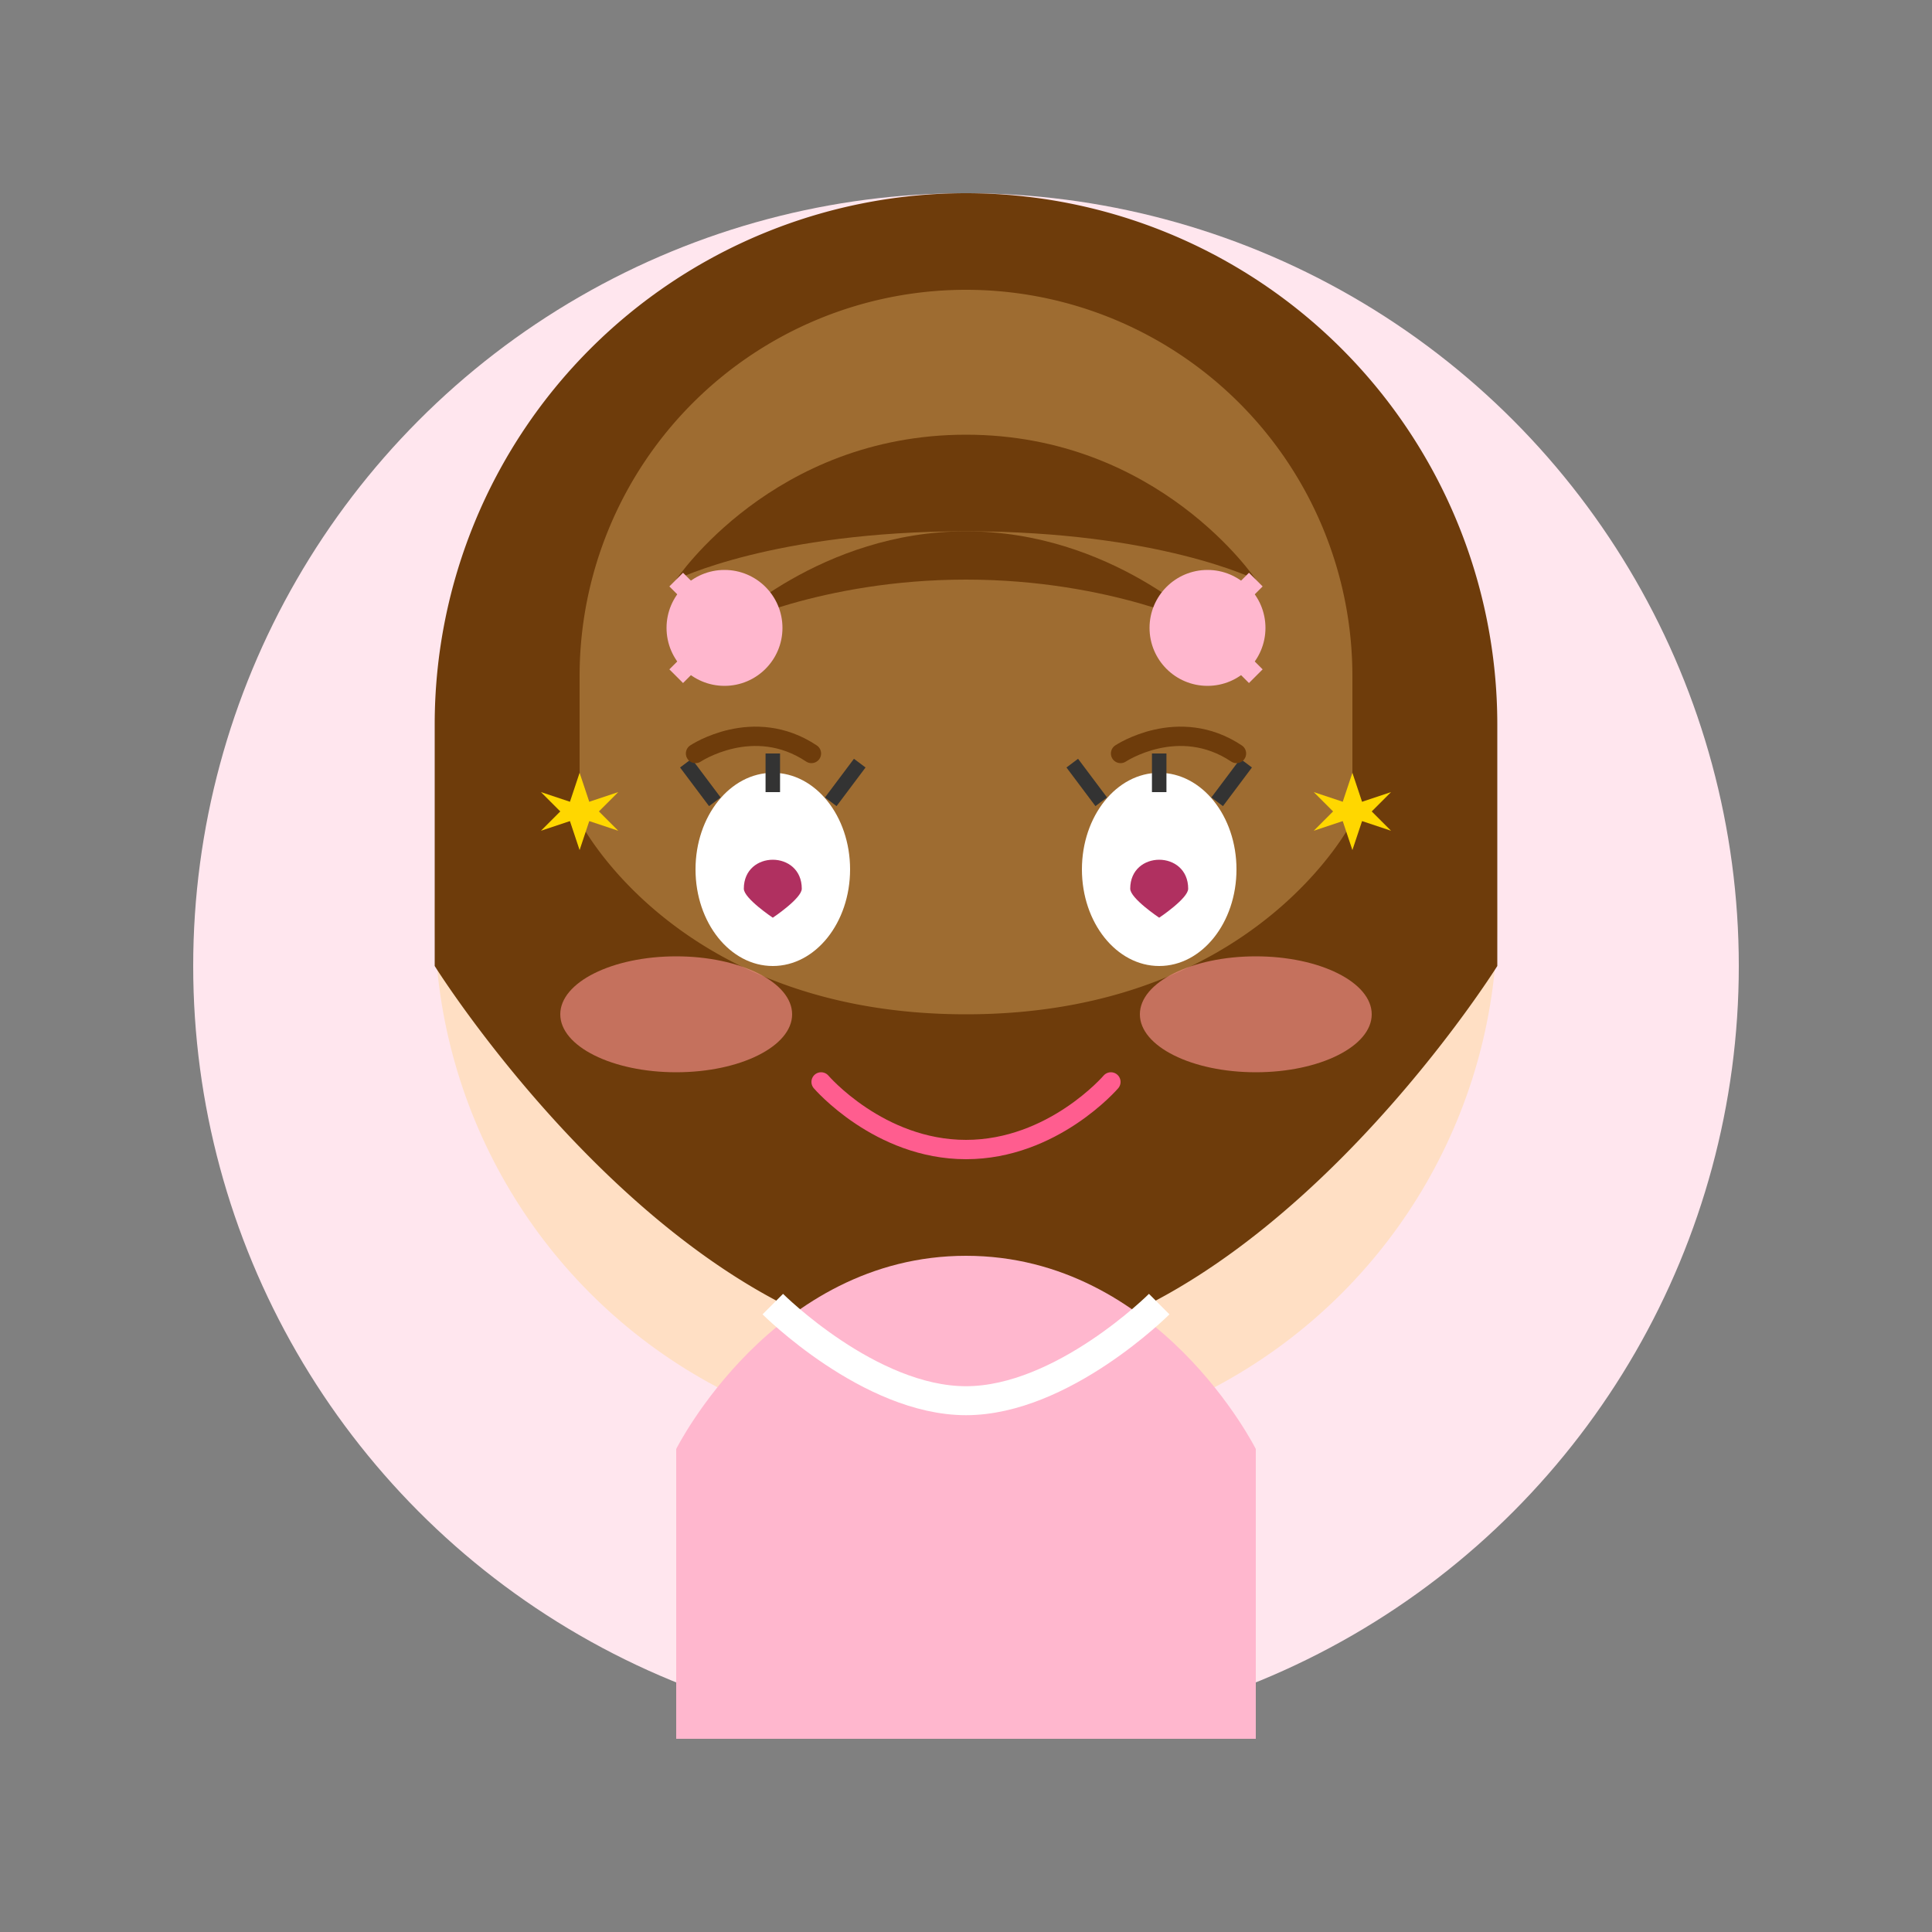 <?xml version="1.0" encoding="UTF-8"?>
<svg width="200" height="200" viewBox="0 0 200 200" xmlns="http://www.w3.org/2000/svg">
  <rect x="0" y="0" width="200" height="200" fill="#808080" stroke="none"/>
  <!-- Background circle -->
  <circle cx="100" cy="100" r="80" fill="#FFE6EE" />
  
  <!-- Head -->
  <circle cx="100" cy="95" r="55" fill="#FFDFC4" />
  
  <!-- Hair -->
  <path d="M45 75a55 55 0 0 1 110 0v25c0 0-25 40-55 40s-55-40-55-40V75z" fill="#6E3C0B" />
  
  <!-- Hair highlights -->
  <path d="M60 70a40 40 0 0 1 80 0v15c0 0-10 20-40 20s-40-20-40-20V70z" fill="#9E6C31" />
  
  <!-- Special bangs -->
  <path d="M70 60c0 0 10-15 30-15s30 15 30 15c0 0-10-5-30-5s-30 5-30 5z" fill="#6E3C0B" />
  <path d="M100 55c-15 0-25 10-25 10s10-5 25-5 25 5 25 5-10-10-25-10z" fill="#6E3C0B" />
  
  <!-- Eyes -->
  <ellipse cx="80" cy="90" rx="8" ry="10" fill="white" />
  <ellipse cx="120" cy="90" rx="8" ry="10" fill="white" />
  
  <!-- Pupils with heart shape -->
  <path d="M77 92c0-2 1.5-3 3-3s3 1 3 3c0 1-3 3-3 3s-3-2-3-3z" fill="#B03060" />
  <path d="M117 92c0-2 1.5-3 3-3s3 1 3 3c0 1-3 3-3 3s-3-2-3-3z" fill="#B03060" />
  
  <!-- Eyelashes -->
  <line x1="74" y1="83" x2="71" y2="79" stroke="#333" stroke-width="1.5" />
  <line x1="80" y1="82" x2="80" y2="78" stroke="#333" stroke-width="1.5" />
  <line x1="86" y1="83" x2="89" y2="79" stroke="#333" stroke-width="1.5" />
  <line x1="114" y1="83" x2="111" y2="79" stroke="#333" stroke-width="1.5" />
  <line x1="120" y1="82" x2="120" y2="78" stroke="#333" stroke-width="1.5" />
  <line x1="126" y1="83" x2="129" y2="79" stroke="#333" stroke-width="1.5" />
  
  <!-- Blush -->
  <ellipse cx="70" cy="105" rx="12" ry="6" fill="#FF9494" opacity="0.6" />
  <ellipse cx="130" cy="105" rx="12" ry="6" fill="#FF9494" opacity="0.6" />
  
  <!-- Eyebrows -->
  <path d="M72 78c0 0 6-4 12 0" stroke="#6E3C0B" stroke-width="2" stroke-linecap="round" fill="none" />
  <path d="M116 78c0 0 6-4 12 0" stroke="#6E3C0B" stroke-width="2" stroke-linecap="round" fill="none" />
  
  <!-- Mouth -->
  <path d="M85 112c0 0 6 7 15 7s15-7 15-7" stroke="#FF5D8F" stroke-width="2" stroke-linecap="round" fill="none" />
  
  <!-- Body/Dress -->
  <path d="M70 150c0 0 10-20 30-20s30 20 30 20v30H70v-30z" fill="#FFB7CE" />
  
  <!-- Accessories -->
  <path d="M80 135c0 0 10 10 20 10s20-10 20-10" stroke="white" stroke-width="3" fill="none" />
  <circle cx="75" cy="65" r="6" fill="#FFB7CE" />
  <circle cx="125" cy="65" r="6" fill="#FFB7CE" />
  <path d="M75 65l-5-5M75 65l-5 5M125 65l5-5M125 65l5 5" stroke="#FFB7CE" stroke-width="2" />
  
  <!-- Stars in hair -->
  <path d="M60 80l1 3 3-1-2 2 2 2-3-1-1 3-1-3-3 1 2-2-2-2 3 1z" fill="#FFD700" />
  <path d="M140 80l1 3 3-1-2 2 2 2-3-1-1 3-1-3-3 1 2-2-2-2 3 1z" fill="#FFD700" />
</svg> 